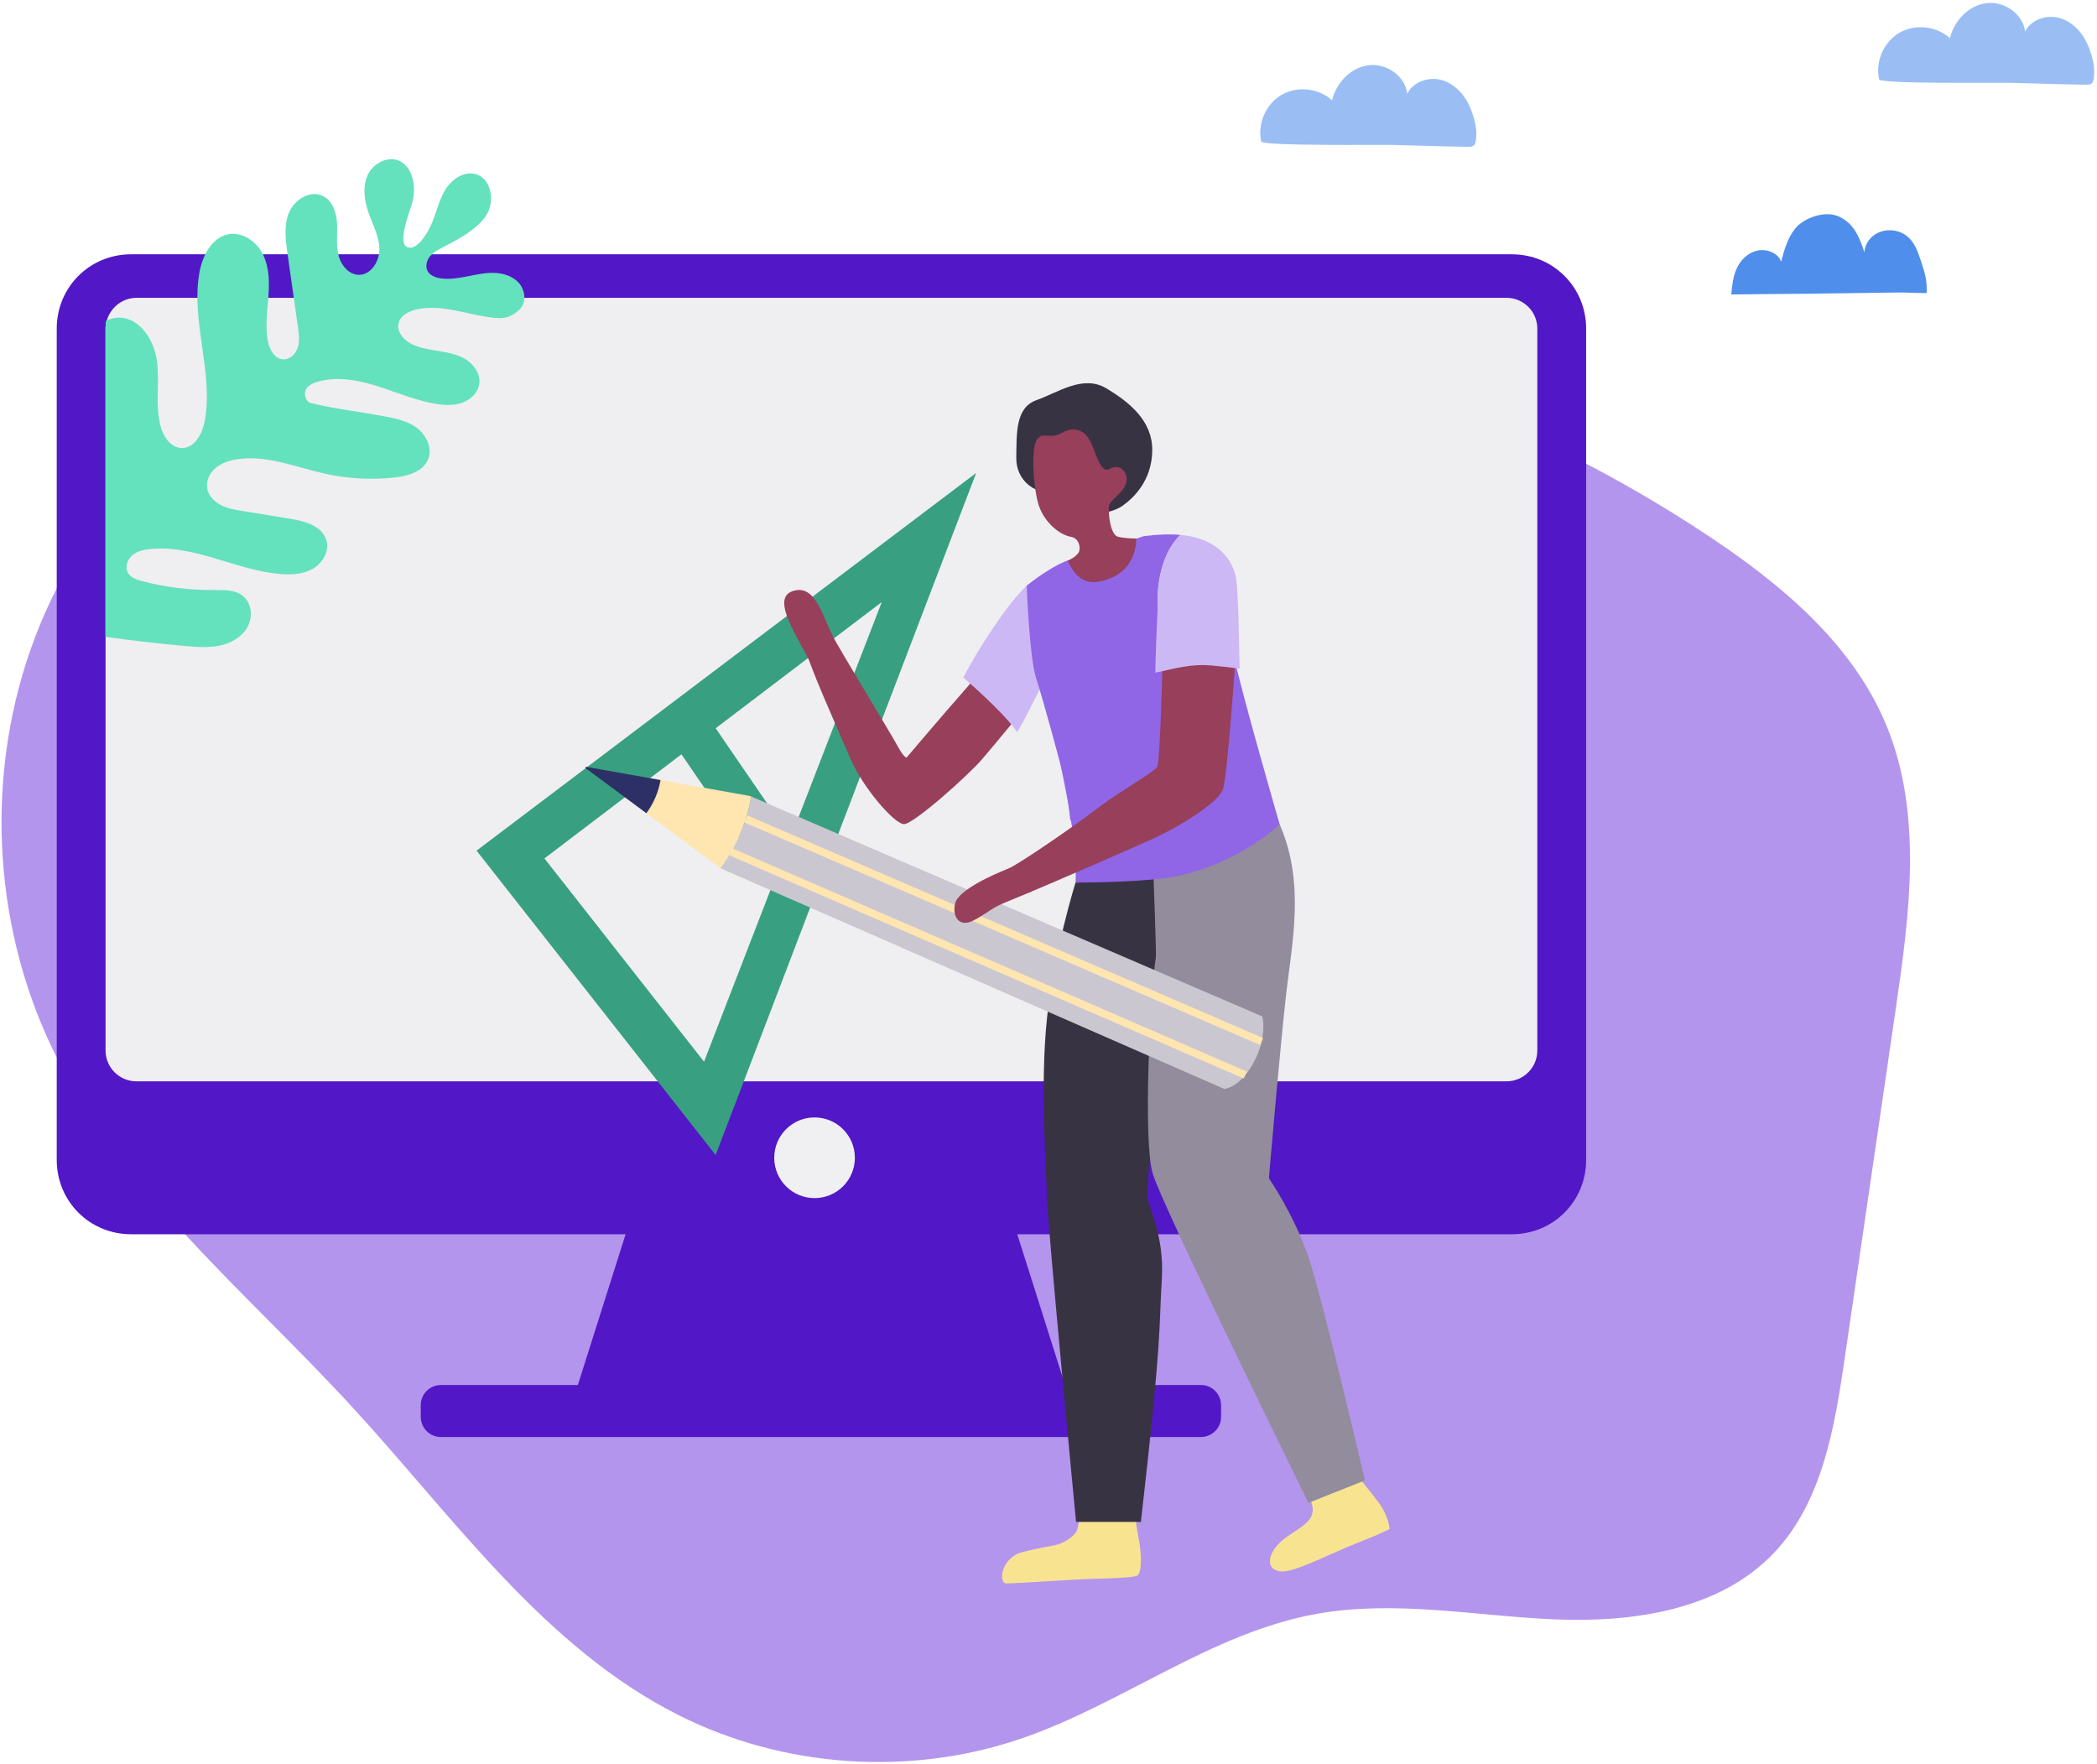 <svg width="554" height="466" viewBox="0 0 554 466" fill="none" xmlns="http://www.w3.org/2000/svg">
<g clip-path="url(#clip0_765_7014)">
<path d="M85.529 89.961C50.959 104.211 22.73 133.161 9.36 168.091C-4.01 203.021 -2.33 243.411 13.88 277.111C31.759 314.261 64.98 341.191 92.889 371.541C119.94 400.951 143.79 435.361 179.52 453.241C207.13 467.061 240.31 469.331 269.54 459.391C296.48 450.231 319.94 431.331 347.96 426.341C368.52 422.671 389.56 426.881 410.42 427.801C431.28 428.721 454.16 425.441 468.58 410.331C481.38 396.921 484.65 377.311 487.33 358.961C491.84 328.111 496.34 297.261 500.85 266.421C504.51 241.391 508 214.931 498.33 191.561C489.42 170.031 470.55 154.321 451.14 141.441C405.48 111.151 352.76 91.561 298.4 84.681" fill="#B395EE"/>
<path d="M333.2 37.371C332.14 32.701 334.42 27.471 338.57 25.061C342.72 22.651 348.39 23.271 351.92 26.501C353.01 21.901 356.82 17.861 361.51 17.241C366.2 16.621 371.27 20.061 371.77 24.761C373.35 21.541 377.56 20.171 381 21.191C384.44 22.211 387.05 25.171 388.43 28.481C389.33 30.651 390.18 33.571 390.02 35.951C389.81 39.231 389.25 38.791 385.97 38.751C380.02 38.671 374.07 38.441 368.12 38.291C364.97 38.191 333.48 38.631 333.2 37.371Z" fill="#9ABEF4"/>
<path d="M496.429 20.961C495.369 16.291 497.649 11.061 501.799 8.651C505.939 6.241 511.619 6.861 515.149 10.091C516.239 5.491 520.049 1.451 524.739 0.831C529.429 0.211 534.499 3.651 534.999 8.351C536.579 5.131 540.789 3.761 544.229 4.781C547.669 5.801 550.279 8.761 551.659 12.071C552.559 14.241 553.409 17.161 553.249 19.541C553.039 22.821 552.479 22.381 549.199 22.341C543.249 22.261 537.299 22.031 531.349 21.881C528.199 21.791 496.719 22.231 496.429 20.961Z" fill="#9ABEF4"/>
<path d="M457.38 77.791C457.6 75.451 457.83 73.061 458.83 70.891C459.83 68.721 461.74 66.771 464.26 66.211C466.78 65.651 469.84 66.871 470.54 69.151C471.36 66.091 472.22 62.941 474.26 60.391C476.3 57.841 480.91 56.051 484.32 56.741C486.66 57.211 488.58 58.791 489.86 60.631C491.14 62.471 491.85 64.571 492.56 66.651C492.64 64.511 494.08 62.461 496.18 61.481C498.28 60.501 500.96 60.631 502.96 61.811C505.83 63.501 506.72 66.671 507.65 69.451C508.14 70.941 508.57 72.291 508.82 73.831C509.06 75.301 509.04 77.361 509.04 77.361C509.03 77.541 503.68 77.241 501.59 77.271C498.89 77.311 496.18 77.341 493.48 77.381C488 77.451 482.51 77.531 477.03 77.601C470.83 77.661 463.56 77.701 457.38 77.791Z" fill="#4F8EEB"/>
<path d="M399.409 67.181H34.619C23.689 67.181 14.989 75.871 14.989 86.811V306.431C14.989 317.371 23.679 326.071 34.619 326.071H165.279L152.659 365.901H116.489C113.689 365.901 111.159 368.141 111.159 371.231V374.311C111.159 377.111 113.399 379.641 116.489 379.641H148.179H285.569H317.259C320.059 379.641 322.589 377.401 322.589 374.311V371.231C322.589 368.431 320.349 365.901 317.259 365.901H281.369L268.749 326.071H399.409C410.339 326.071 419.039 317.381 419.039 306.431V86.811C419.039 75.881 410.339 67.181 399.409 67.181Z" fill="#5217C6"/>
<path d="M36.02 78.681H398.01C402.5 78.681 406.14 82.331 406.14 86.811V277.541C406.14 282.031 402.49 285.671 398.01 285.671H36.02C31.54 285.671 27.89 282.021 27.89 277.541V86.531C28.17 82.051 31.82 78.681 36.02 78.681Z" fill="#EFEEF1"/>
<path d="M215.189 316.528C221.079 316.528 225.849 311.758 225.849 305.868C225.849 299.978 221.079 295.208 215.189 295.208C209.309 295.208 204.539 299.978 204.539 305.868C204.539 311.758 209.309 316.528 215.189 316.528Z" fill="#F0EFF2"/>
<path d="M125.899 224.728L189.059 305.148L257.889 124.948L125.899 224.728ZM232.959 159.048L208.879 221.308L189.069 192.398L232.959 159.048ZM185.999 280.488L143.829 226.788L180.029 199.278L203.919 234.158L185.999 280.488Z" fill="#38A081"/>
<path d="M358.73 390.048C358.73 390.048 361.64 393.478 364.31 397.088C366.98 400.708 367.11 403.968 367.11 403.968C367.11 403.968 364.16 405.458 359.31 407.328C351.97 410.158 342.21 415.388 338.52 415.168C334.14 414.908 334.43 409.928 339.97 406.008C343.39 403.588 346.84 402.078 346.81 398.758C346.79 396.398 344.49 392.688 344.49 392.688" fill="#F8E391"/>
<path d="M299.549 396.148C299.549 396.148 299.859 401.648 300.809 406.368C301.749 411.088 301.599 415.838 300.339 416.308C299.079 416.778 293.969 416.988 289.099 417.098C284.219 417.208 268.759 418.318 265.909 418.318C263.629 418.318 264.479 411.598 269.919 410.108C272.349 409.438 275.689 408.758 278.239 408.318C281.329 407.778 283.799 405.748 284.409 404.548C285.509 402.348 285.099 396.158 285.099 396.158" fill="#F8E391"/>
<path d="M284.14 233.168C284.14 233.168 278.48 251.248 276.6 269.008C274.72 286.768 276.44 308.778 276.6 316.328C276.76 323.878 284.28 402.068 284.28 402.068H301.41C307.15 351.968 306.11 351.288 306.93 338.178C307.72 325.758 303.03 318.688 303.09 315.538C303.15 312.398 303.78 305.988 303.78 305.988L307.01 299.818L313.79 226.088L284.14 233.168Z" fill="#383342"/>
<path d="M333.82 210.208C333.82 210.208 335.08 210.918 338.06 217.758C344.82 233.258 341.36 248.888 339.79 262.558C338.22 276.238 335.23 311.288 335.23 311.288C335.23 311.288 341.99 321.038 345.76 332.358C349.53 343.678 360.61 391.098 360.61 391.098L345.69 397.038C345.69 397.038 307.15 318.848 304.53 310.038C301.91 301.238 303.92 262.198 305.37 252.818C305.51 251.918 304.74 231.588 304.74 231.588" fill="#928C9D"/>
<path d="M333.5 268.538L198.46 210.428C197.23 217.428 194.39 223.878 190.31 229.358C190.33 229.368 190.36 229.398 190.36 229.398L323.36 287.648C323.36 287.648 327.37 287.648 331.14 280.808C334.92 273.958 333.5 268.538 333.5 268.538Z" fill="#CBC7D1"/>
<path d="M198.15 210.288C198.15 210.288 185.95 208.118 174.5 206.088C173.95 209.328 172.64 212.308 170.75 214.848C179.94 221.668 189.76 228.948 190.31 229.358C194.39 223.878 197.23 217.428 198.46 210.428L198.15 210.288Z" fill="#FFE5B0"/>
<path d="M154.759 202.978C154.839 203.038 162.539 208.748 170.759 214.838C172.639 212.308 173.949 209.328 174.509 206.078C164.469 204.298 155.009 202.618 154.909 202.598C154.699 202.578 154.589 202.858 154.759 202.978Z" fill="#2D3066"/>
<path d="M193.14 225.068L328.99 284.008" stroke="#FFE5B0" stroke-width="2"/>
<path d="M197.01 216.328L333.31 275.168" stroke="#FFE5B0" stroke-width="2"/>
<path d="M272.97 183.648C270.89 187.068 263.11 196.268 259.51 200.508C255.91 204.748 241.25 217.848 238.78 217.728C236.3 217.608 228.09 208.408 224.55 200.158C221.01 191.908 213.22 174.628 212.52 170.468C211.82 166.318 217.69 163.688 219.78 167.678C221.88 171.698 235.48 194.018 237.13 197.088C238.78 200.158 239.49 200.158 239.49 200.158C239.49 200.158 250.18 187.578 253.95 183.338C257.72 179.098 265.15 169.858 265.15 169.858L272.97 183.648Z" fill="#973F5B"/>
<path d="M338.059 217.758C338.059 217.758 328.089 183.328 325.839 172.798L321.599 175.708C321.519 190.048 279.579 180.288 277.739 184.238C275.789 188.418 285.049 215.778 284.139 233.168C289.059 233.148 302.049 232.978 309.299 231.748C321.399 229.708 332.399 223.108 338.059 217.758Z" fill="#9065E6"/>
<path d="M220.009 168.028C217.699 163.738 215.699 154.888 210.239 155.948C204.689 157.028 207.729 163.148 211.179 169.648C213.529 174.078 214.329 175.158 214.329 175.158L220.009 168.028Z" fill="#973F5B"/>
<path d="M268.66 193.388C269.71 192.258 273.93 183.488 274.81 181.838L271.26 154.708C266 159.658 258.22 171.738 254.52 178.978C259.42 183.308 266.35 189.748 268.66 193.388Z" fill="#CCB8F4"/>
<path d="M266.65 229.388C262.09 231.118 253.129 235.208 252.339 238.668C251.549 242.128 253.28 244.328 255.8 243.698C258.32 243.068 261.619 240.078 264.599 238.828C267.579 237.578 272.539 235.528 272.539 235.528L269.479 228.608L266.65 229.388Z" fill="#973F5B"/>
<path d="M309.449 202.978C310.709 200.778 305.829 160.378 305.829 160.378C305.829 160.378 304.919 148.048 311.829 141.318C308.949 141.058 305.719 141.188 302.209 141.638L284.129 147.518C279.099 148.278 271.239 154.728 271.239 154.728C271.239 154.728 271.959 173.658 273.689 178.998C275.419 184.348 280.199 201.728 281.459 207.078C281.899 208.948 282.359 212.718 282.769 216.808C292.899 210.658 308.799 204.128 309.449 202.978Z" fill="#9065E6"/>
<path d="M277.099 129.938C273.679 130.338 268.369 127.108 268.489 120.858C268.609 114.608 268.179 107.708 273.839 105.708C279.499 103.708 286.099 98.918 292.229 102.568C298.359 106.228 304.529 111.178 304.409 119.078C304.289 126.978 299.499 131.538 296.549 133.628C293.599 135.718 287.819 136.068 287.819 136.068L277.099 129.938Z" fill="#383342"/>
<path d="M283.039 141.848C279.479 141.218 275.489 137.448 274.239 132.888C272.979 128.328 272.179 117.648 274.239 115.748C275.689 114.408 276.359 115.468 278.799 115.038C280.659 114.708 282.039 112.758 285.059 113.698C288.079 114.638 289.019 119.198 289.809 120.928C290.599 122.658 291.579 124.808 293.209 123.858C295.919 122.268 298.299 124.898 297.509 127.628C296.719 130.358 293.109 132.088 292.949 133.818C292.789 135.548 293.259 141.368 295.469 141.838C297.669 142.308 300.179 142.268 300.179 142.268C300.179 142.268 300.499 149.378 294.209 152.368C287.919 155.358 284.459 153.498 282.099 148.148C282.099 148.148 284.559 147.018 285.059 145.768C285.549 144.518 284.969 142.188 283.039 141.848Z" fill="#973F5B"/>
<path d="M326.899 166.308C326.899 166.308 324.419 205.388 323.009 208.728C321.599 212.068 312.399 217.838 306.499 220.668C300.599 223.498 276.899 233.718 272.539 235.528C268.179 237.338 267.269 231.758 267.269 231.758C267.269 231.758 263.579 230.628 266.209 229.568C268.839 228.508 282.689 219.068 290.349 213.248C295.689 209.188 304.809 204.018 305.709 202.618C306.619 201.218 307.319 167.498 307.319 167.498L326.899 166.308Z" fill="#973F5B"/>
<path d="M305.21 177.718C311.22 176.408 314.93 175.358 320.03 175.808C322.56 176.028 325.46 176.368 327.49 176.658C327.31 169.208 327.17 155.168 326.43 152.118C325.01 146.268 320.32 142.968 314.93 141.778C313.95 141.558 312.92 141.408 311.84 141.308C304.93 148.038 305.84 160.368 305.84 160.368C305.84 160.368 305.3 171.898 305.21 177.718Z" fill="#CCB8F4"/>
<path d="M130.489 72.091C128.109 72.021 125.759 72.561 123.429 73.021C121.089 73.481 118.699 73.871 116.339 73.521C114.999 73.321 113.579 72.771 112.949 71.571C112.299 70.331 112.749 68.741 113.649 67.661C114.559 66.591 115.839 65.921 117.089 65.281C121.079 63.231 125.759 60.781 128.319 57.091C130.879 53.401 129.899 47.061 125.539 45.971C122.349 45.171 119.139 47.541 117.489 50.381C115.839 53.221 115.209 56.531 113.839 59.521C112.469 62.501 109.819 66.311 107.529 65.261C105.239 64.211 107.499 57.871 108.759 54.021C110.019 50.171 109.419 44.801 105.939 42.731C102.939 40.941 98.769 42.911 97.239 46.051C95.709 49.181 96.219 52.951 97.379 56.241C98.479 59.361 100.139 62.391 100.229 65.701C100.309 69.011 97.989 72.731 94.679 72.601C91.919 72.491 89.909 69.781 89.339 67.081C88.769 64.381 89.199 61.571 89.029 58.821C88.849 56.061 87.829 53.061 85.369 51.811C82.059 50.121 77.859 52.651 76.399 56.061C74.939 59.471 75.439 63.371 75.959 67.051C76.879 73.511 77.799 79.971 78.719 86.421C78.969 88.201 79.219 90.051 78.689 91.771C78.159 93.491 76.609 95.031 74.809 94.941C72.479 94.821 71.129 92.221 70.719 89.921C70.059 86.191 70.599 82.361 70.889 78.581C71.179 74.801 71.189 70.841 69.569 67.411C67.949 63.981 64.279 61.261 60.539 61.861C55.989 62.591 53.449 67.581 52.659 72.121C50.439 84.971 56.379 98.191 54.129 111.031C53.529 114.471 51.459 118.461 47.969 118.371C45.019 118.291 43.059 115.221 42.349 112.351C40.989 106.851 42.199 101.041 41.469 95.421C40.749 89.801 36.809 83.691 31.149 83.921C30.009 83.971 28.949 84.281 27.979 84.771C27.929 85.601 27.889 86.211 27.869 86.521V168.251C34.909 169.221 41.969 170.031 49.039 170.671C52.039 170.941 55.099 171.171 58.049 170.551C60.999 169.931 63.879 168.331 65.359 165.701C66.839 163.081 66.539 159.361 64.199 157.461C62.119 155.771 59.169 155.861 56.499 155.881C50.129 155.931 43.759 155.151 37.599 153.541C36.119 153.151 34.509 152.611 33.769 151.271C32.939 149.761 33.659 147.751 34.989 146.661C36.319 145.561 38.099 145.191 39.819 145.031C51.429 143.921 62.369 150.641 73.989 151.641C76.959 151.901 80.109 151.731 82.689 150.231C85.269 148.731 87.069 145.571 86.219 142.711C85.089 138.911 80.449 137.661 76.539 137.031C72.389 136.351 68.239 135.681 64.089 135.001C62.119 134.681 60.109 134.351 58.339 133.431C56.569 132.521 55.029 130.911 54.729 128.931C54.419 126.941 55.439 124.911 56.979 123.621C58.519 122.321 60.499 121.681 62.489 121.351C70.409 120.061 78.219 123.471 86.059 125.181C91.999 126.481 98.149 126.811 104.199 126.151C107.729 125.771 111.769 124.621 113.109 121.331C114.319 118.351 112.599 114.831 109.989 112.951C107.379 111.071 104.109 110.451 100.939 109.871C94.359 108.671 88.639 108.061 82.149 106.491C80.499 106.091 80.209 103.611 80.969 102.611C81.729 101.611 82.969 101.101 84.189 100.771C89.379 99.371 94.899 100.481 100.019 102.111C105.139 103.751 110.119 105.921 115.429 106.731C117.709 107.081 120.099 107.151 122.259 106.341C124.419 105.531 126.299 103.691 126.619 101.401C126.969 98.901 125.359 96.441 123.239 95.061C121.119 93.681 118.569 93.181 116.069 92.771C113.579 92.361 111.019 92.021 108.759 90.891C106.709 89.871 104.829 87.791 105.259 85.541C105.709 83.231 108.299 82.041 110.619 81.631C116.799 80.521 122.599 82.781 128.809 83.741C130.319 83.981 131.869 84.171 133.379 83.931C134.889 83.701 136.869 82.421 137.749 81.171C139.109 79.221 138.579 76.361 136.959 74.621C135.339 72.901 132.869 72.151 130.489 72.091Z" fill="#64E1BD"/>
</g>
<defs>
<clipPath id="clip0_765_7014">
<rect width="554" height="466" fill="white"/>
</clipPath>
</defs>
</svg>
